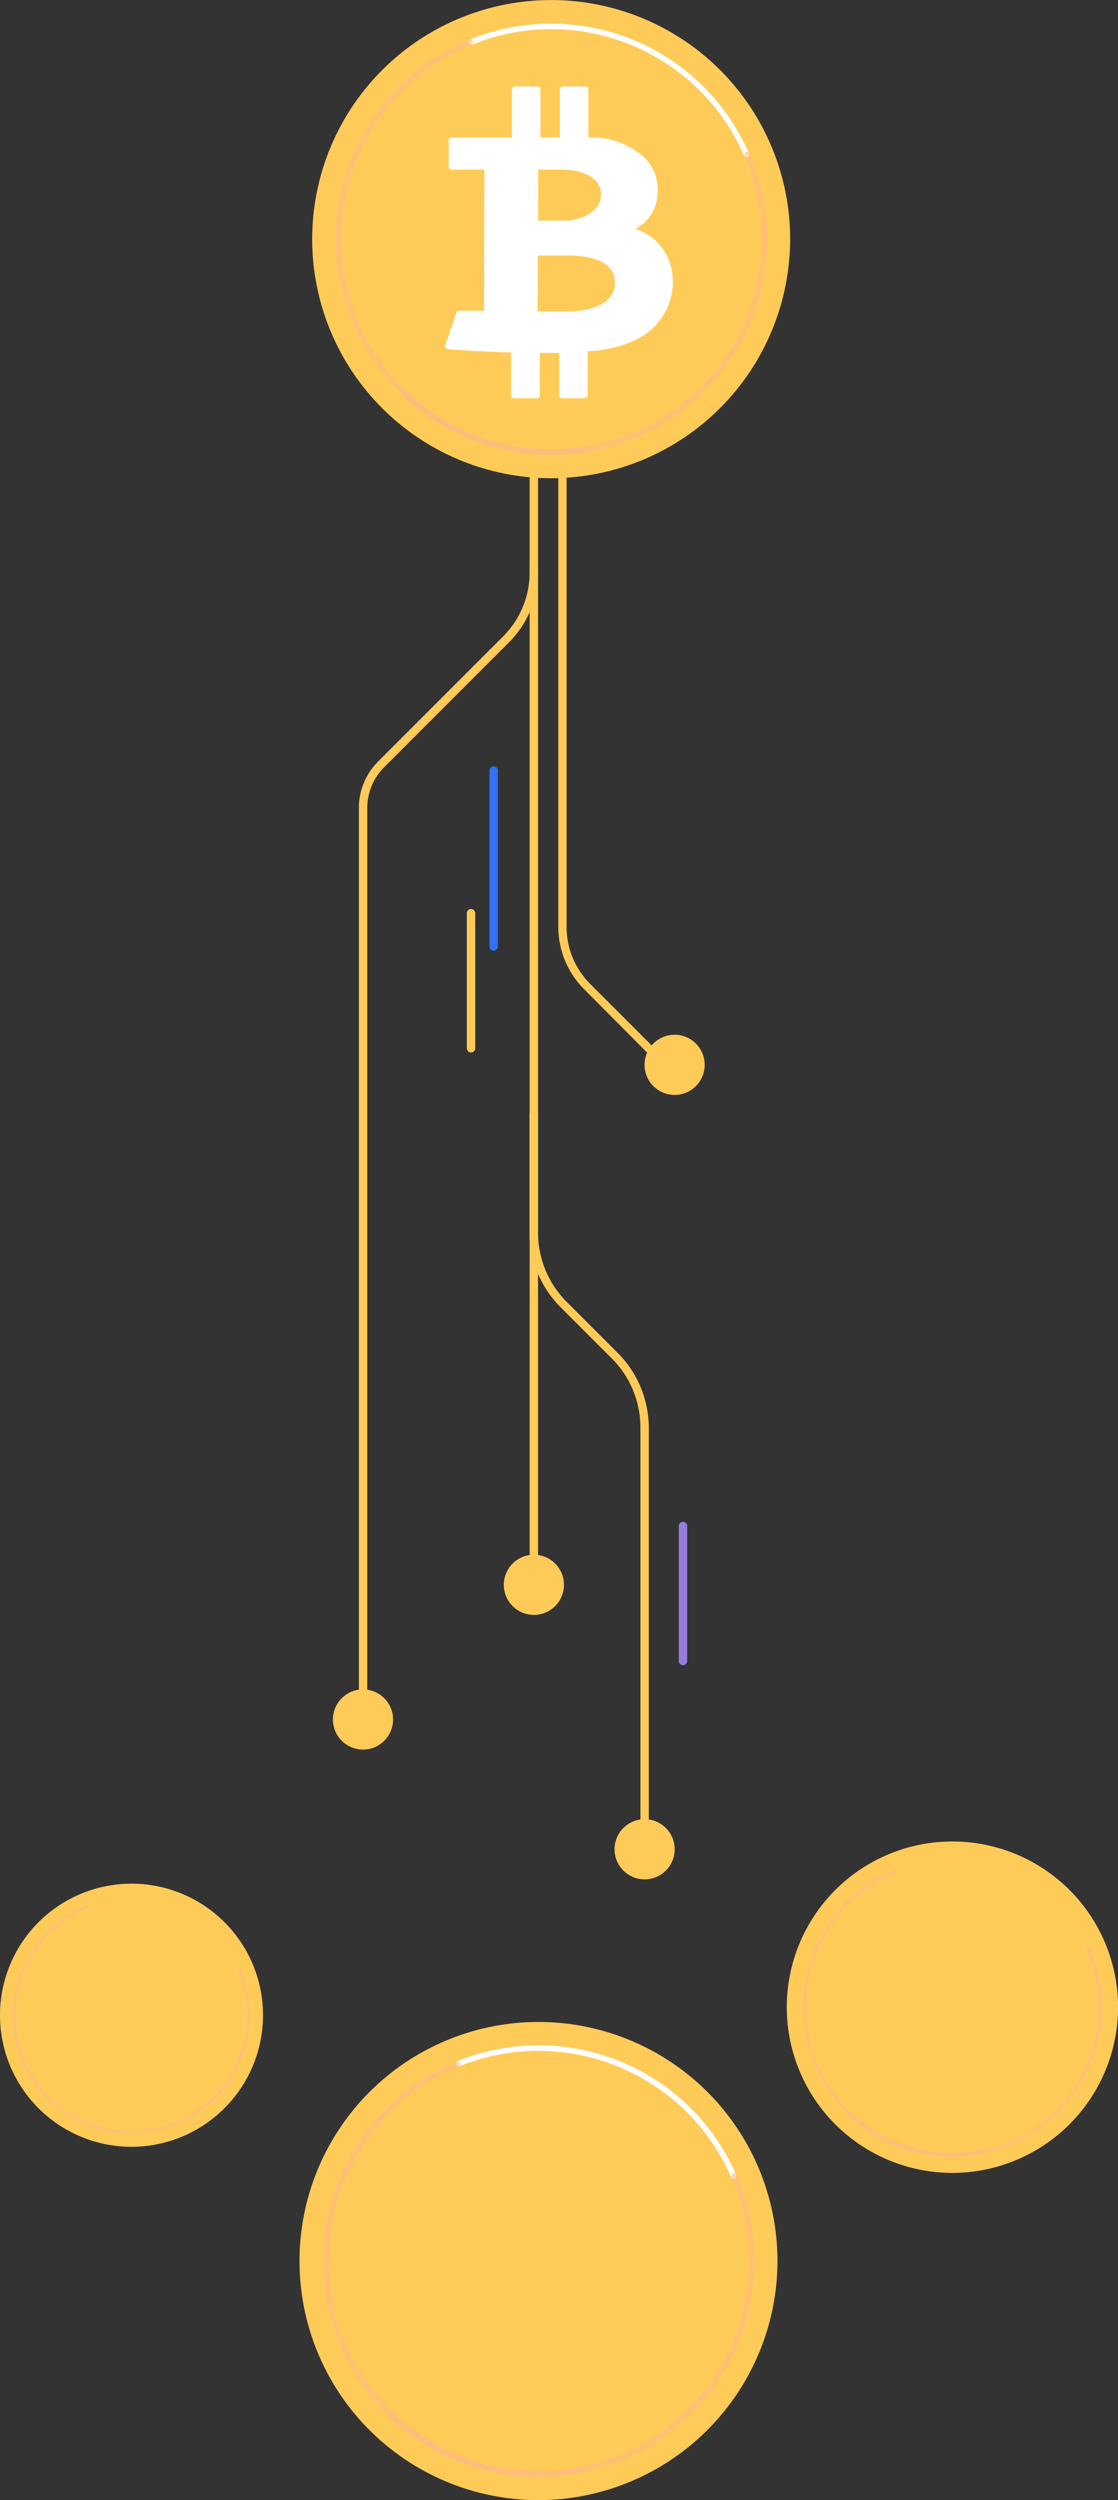<svg xmlns="http://www.w3.org/2000/svg" viewBox="0 0 176.23 393.93"><rect x="0" y="0" width="176.23" height="393.93" fill="#333333" stroke="none"/><defs><style>.cls-1{isolation:isolate;}.cls-2{fill:#ffcb58;}.cls-3{fill:#fff;}.cls-4{fill:#ffba83;opacity:0.6;mix-blend-mode:multiply;}.cls-5{fill:#967cdf;}.cls-6{fill:#3372f7;}</style></defs><title>11Asset 1forks-img1</title><g class="cls-1"><g id="Layer_2" data-name="Layer 2"><g id="Layer_1-2" data-name="Layer 1"><path class="cls-2" d="M84.15,29.39a.66.66,0,0,1,.66.66V90.14a15.56,15.56,0,0,1-4.59,11.08L60.57,120.87a9.11,9.11,0,0,0-2.68,6.48v143.4a.66.66,0,1,1-1.32,0V127.35a10.41,10.41,0,0,1,3.07-7.41l19.65-19.65a14.26,14.26,0,0,0,4.2-10.15V30.05A.66.66,0,0,1,84.15,29.39Z"/><path class="cls-2" d="M84.15,88.19a.66.66,0,0,1,.66.66V248.7a.66.66,0,1,1-1.32,0V88.85A.66.66,0,0,1,84.15,88.19Z"/><path class="cls-2" d="M88.65,67.27a.66.66,0,0,1,.66.66v78A12.69,12.69,0,0,0,93,155l12.51,12.51a.66.66,0,0,1-.93.93L92.12,155.91A14,14,0,0,1,88,146v-78A.66.66,0,0,1,88.65,67.27Z"/><path class="cls-2" d="M84.15,174.95a.66.66,0,0,1,.66.66v18.55a15.44,15.44,0,0,0,4.55,11l8,8A16.74,16.74,0,0,1,102.27,225v66.36a.66.66,0,1,1-1.32,0V225a15.43,15.43,0,0,0-4.55-11l-8-8a16.74,16.74,0,0,1-4.94-11.92V175.6A.66.66,0,0,1,84.15,174.95Z"/><circle class="cls-2" cx="101.61" cy="291.38" r="4.74"/><circle class="cls-2" cx="106.34" cy="167.78" r="4.74"/><circle class="cls-2" cx="57.22" cy="270.93" r="4.74"/><circle class="cls-2" cx="84.15" cy="249.7" r="4.74" transform="translate(-179.06 261.91) rotate(-74.03)"/><circle class="cls-2" cx="86.88" cy="37.67" r="37.02"/><path class="cls-2" d="M86.88,75.35a37.67,37.67,0,1,1,37.67-37.67A37.72,37.72,0,0,1,86.88,75.35Zm0-74a36.36,36.36,0,1,0,36.36,36.36A36.4,36.4,0,0,0,86.88,1.32Z"/><path class="cls-3" d="M117.66,24.74a.44.44,0,0,1-.4-.26A33.15,33.15,0,0,0,74.5,7a.44.44,0,1,1-.33-.81,34,34,0,0,1,43.9,18,.44.44,0,0,1-.4.61Z"/><path class="cls-3" d="M105.46,42.58c-.92-5.36-6.65-6.37-6.65-6.37a6.09,6.09,0,0,0,4.43-5.95c.25-6.21-6.65-8.07-9.56-8.08H92.31l0-8.05h-3.6l0,8.05h-4l0-8.05h-3.6l0,8.05-10,0v4.14l5.64,0-.07,23.12H72.36l-1.74,5.17s4.39.37,10.43.54l0,7.2h3.6l0-7.14h4l0,7.15h3.6l0-7.27a19.4,19.4,0,0,0,8-1.9A9.57,9.57,0,0,0,105.46,42.58ZM84.4,26.3h4.43c2.3,0,6,.94,6.31,3.87.34,3.61-3.47,5-6.31,5H84.37ZM89.72,49.5l-5.4,0,0-9.66,5.36,0c3.66,0,7.31,1,7.65,4.2C97.78,48,93.7,49.52,89.72,49.5Z"/><path class="cls-3" d="M92.19,62.75h-3.6a.44.44,0,0,1-.44-.44l0-6.7H85.09l0,6.7a.44.44,0,0,1-.44.44H81a.44.44,0,0,1-.44-.44l0-6.77c-5.77-.17-10-.53-10-.53a.44.44,0,0,1-.38-.58l1.74-5.17a.44.44,0,0,1,.42-.3H76.3l.07-22.24-5.2,0a.44.44,0,0,1-.44-.44V22.11a.44.44,0,0,1,.44-.44h0l9.53,0,0-7.61a.43.43,0,0,1,.44-.44h3.6a.44.44,0,0,1,.44.44l0,7.61h3.08l0-7.61a.44.44,0,0,1,.44-.44h3.6a.44.44,0,0,1,.44.44l0,7.61h.92a12.16,12.16,0,0,1,8,3.24,7,7,0,0,1,2,5.3,6.53,6.53,0,0,1-3.52,5.87,8.38,8.38,0,0,1,5.73,6.36h0a10.07,10.07,0,0,1-5.46,11,19.36,19.36,0,0,1-7.78,1.91l0,6.86a.44.44,0,0,1-.44.44ZM89,61.87h2.72l0-6.84a.44.44,0,0,1,.41-.44,19,19,0,0,0,7.88-1.86,9.08,9.08,0,0,0,5-10.09h0c-.86-5-6.24-6-6.29-6a.44.44,0,0,1,0-.86,5.62,5.62,0,0,0,4.08-5.54,6.13,6.13,0,0,0-1.72-4.66,11.32,11.32,0,0,0-7.41-3H92.31a.44.44,0,0,1-.44-.44l0-7.61H89.18l0,7.61a.44.44,0,0,1-.44.44h-4a.44.44,0,0,1-.44-.44l0-7.61H81.62l0,7.61a.44.44,0,0,1-.44.44h0l-9.53,0v3.26l5.2,0a.44.44,0,0,1,.44.44l-.07,23.12a.44.44,0,0,1-.44.44H72.68l-1.46,4.34c1.37.1,5.12.36,9.85.5a.44.44,0,0,1,.43.44l0,6.76h2.72l0-6.7a.44.44,0,0,1,.13-.31.4.4,0,0,1,.31-.13h4a.43.43,0,0,1,.31.13.44.44,0,0,1,.13.31Zm.74-11.93h-.05l-5.4,0a.44.44,0,0,1-.44-.44l0-9.66a.44.44,0,0,1,.44-.44h0l5.36,0c4.9,0,7.77,1.65,8.08,4.59a4.43,4.43,0,0,1-1.1,3.59C95.35,49.08,92.82,49.94,89.77,49.94Zm-5-.89h5c2.76,0,5.11-.77,6.28-2.07a3.59,3.59,0,0,0,.88-2.91c-.35-3.29-4.67-3.8-7.21-3.81H84.79Zm4.09-13.39H84.37a.44.44,0,0,1-.44-.44l0-8.91a.44.44,0,0,1,.44-.44h4.43c2.19,0,6.43.91,6.75,4.27a4.25,4.25,0,0,1-1.1,3.4A7.87,7.87,0,0,1,88.85,35.66Zm-4-.89h4a7.09,7.09,0,0,0,5-1.83,3.41,3.41,0,0,0,.87-2.73c-.26-2.74-4-3.47-5.88-3.48h-4Z"/><path class="cls-4" d="M86.93,71.67q-1.3,0-2.61-.1A34,34,0,0,1,74,6.22a.44.44,0,0,1,.33.81,33.12,33.12,0,1,0,43,17.44.44.44,0,0,1,.8-.35A34,34,0,0,1,86.93,71.67Z"/><path class="cls-4" d="M86.81,71.67a34.1,34.1,0,0,1-7.16-.77l-2.71-.7A34,34,0,0,1,63.06,62a.44.44,0,0,1,.61-.63,33.12,33.12,0,0,0,13.51,8l2.67.69a33,33,0,0,0,13.37.11.44.44,0,0,1,.17.86A33.94,33.94,0,0,1,86.81,71.67Z"/><path class="cls-2" d="M74.25,143.23a.66.66,0,0,1,.66.66v21.28a.66.66,0,1,1-1.32,0V143.89A.66.66,0,0,1,74.25,143.23Z"/><path class="cls-5" d="M107.66,239.78a.66.66,0,0,1,.66.66v21.28a.66.66,0,0,1-1.32,0V240.44A.66.66,0,0,1,107.66,239.78Z"/><path class="cls-6" d="M77.82,120.76a.66.66,0,0,1,.66.66v27.71a.66.66,0,1,1-1.32,0V121.42A.66.66,0,0,1,77.82,120.76Z"/><circle class="cls-2" cx="84.88" cy="356.26" r="37.02"/><path class="cls-2" d="M84.88,393.93a37.67,37.67,0,1,1,37.67-37.67A37.72,37.72,0,0,1,84.88,393.93Zm0-74a36.36,36.36,0,1,0,36.36,36.36A36.4,36.4,0,0,0,84.88,319.9Z"/><path class="cls-3" d="M115.66,343.33a.44.44,0,0,1-.4-.26A33.15,33.15,0,0,0,72.5,325.54a.44.44,0,1,1-.33-.81,34,34,0,0,1,43.9,18,.44.44,0,0,1-.4.61Z"/><path class="cls-4" d="M84.93,390.25q-1.3,0-2.61-.1A34,34,0,0,1,72,324.81a.44.44,0,0,1,.33.81,33.12,33.12,0,1,0,43,17.44.44.44,0,1,1,.8-.35,34,34,0,0,1-31.13,47.54Z"/><path class="cls-4" d="M84.81,390.26a34.1,34.1,0,0,1-7.16-.77l-2.71-.7a34,34,0,0,1-13.88-8.19.44.44,0,0,1,.61-.63,33.12,33.12,0,0,0,13.51,8l2.67.69a33,33,0,0,0,13.37.11.44.44,0,0,1,.17.86A33.94,33.94,0,0,1,84.81,390.26Z"/><circle class="cls-2" cx="150.13" cy="316.26" r="25.65"/><path class="cls-2" d="M150.13,342.37a26.11,26.11,0,1,1,26.11-26.11A26.14,26.14,0,0,1,150.13,342.37Zm0-51.31a25.2,25.2,0,1,0,25.2,25.2A25.23,25.23,0,0,0,150.13,291.06Z"/><path class="cls-4" d="M150.16,339.82q-.9,0-1.81-.07a23.57,23.57,0,0,1-7.19-45.29.3.3,0,0,1,.23.56,23,23,0,1,0,29.78,12.09.3.3,0,1,1,.56-.24,23.57,23.57,0,0,1-21.58,32.95Z"/><path class="cls-4" d="M150.08,339.82a23.64,23.64,0,0,1-5-.53l-1.88-.48a23.58,23.58,0,0,1-9.62-5.67.3.3,0,0,1,.42-.43,23,23,0,0,0,9.36,5.52l1.85.48a22.86,22.86,0,0,0,9.27.08.3.3,0,0,1,.12.6A23.52,23.52,0,0,1,150.08,339.82Z"/><circle class="cls-2" cx="20.73" cy="317.52" r="20.37"/><path class="cls-2" d="M20.73,338.26a20.73,20.73,0,1,1,20.73-20.73A20.76,20.76,0,0,1,20.73,338.26Zm0-40.75a20,20,0,1,0,20,20A20,20,0,0,0,20.73,297.51Z"/><path class="cls-4" d="M20.76,336.23q-.71,0-1.43-.05a18.71,18.71,0,0,1-5.71-36,.24.24,0,0,1,.18.45,18.23,18.23,0,1,0,23.65,9.6.24.24,0,0,1,.44-.19,18.72,18.72,0,0,1-17.14,26.17Z"/></g></g></g></svg>